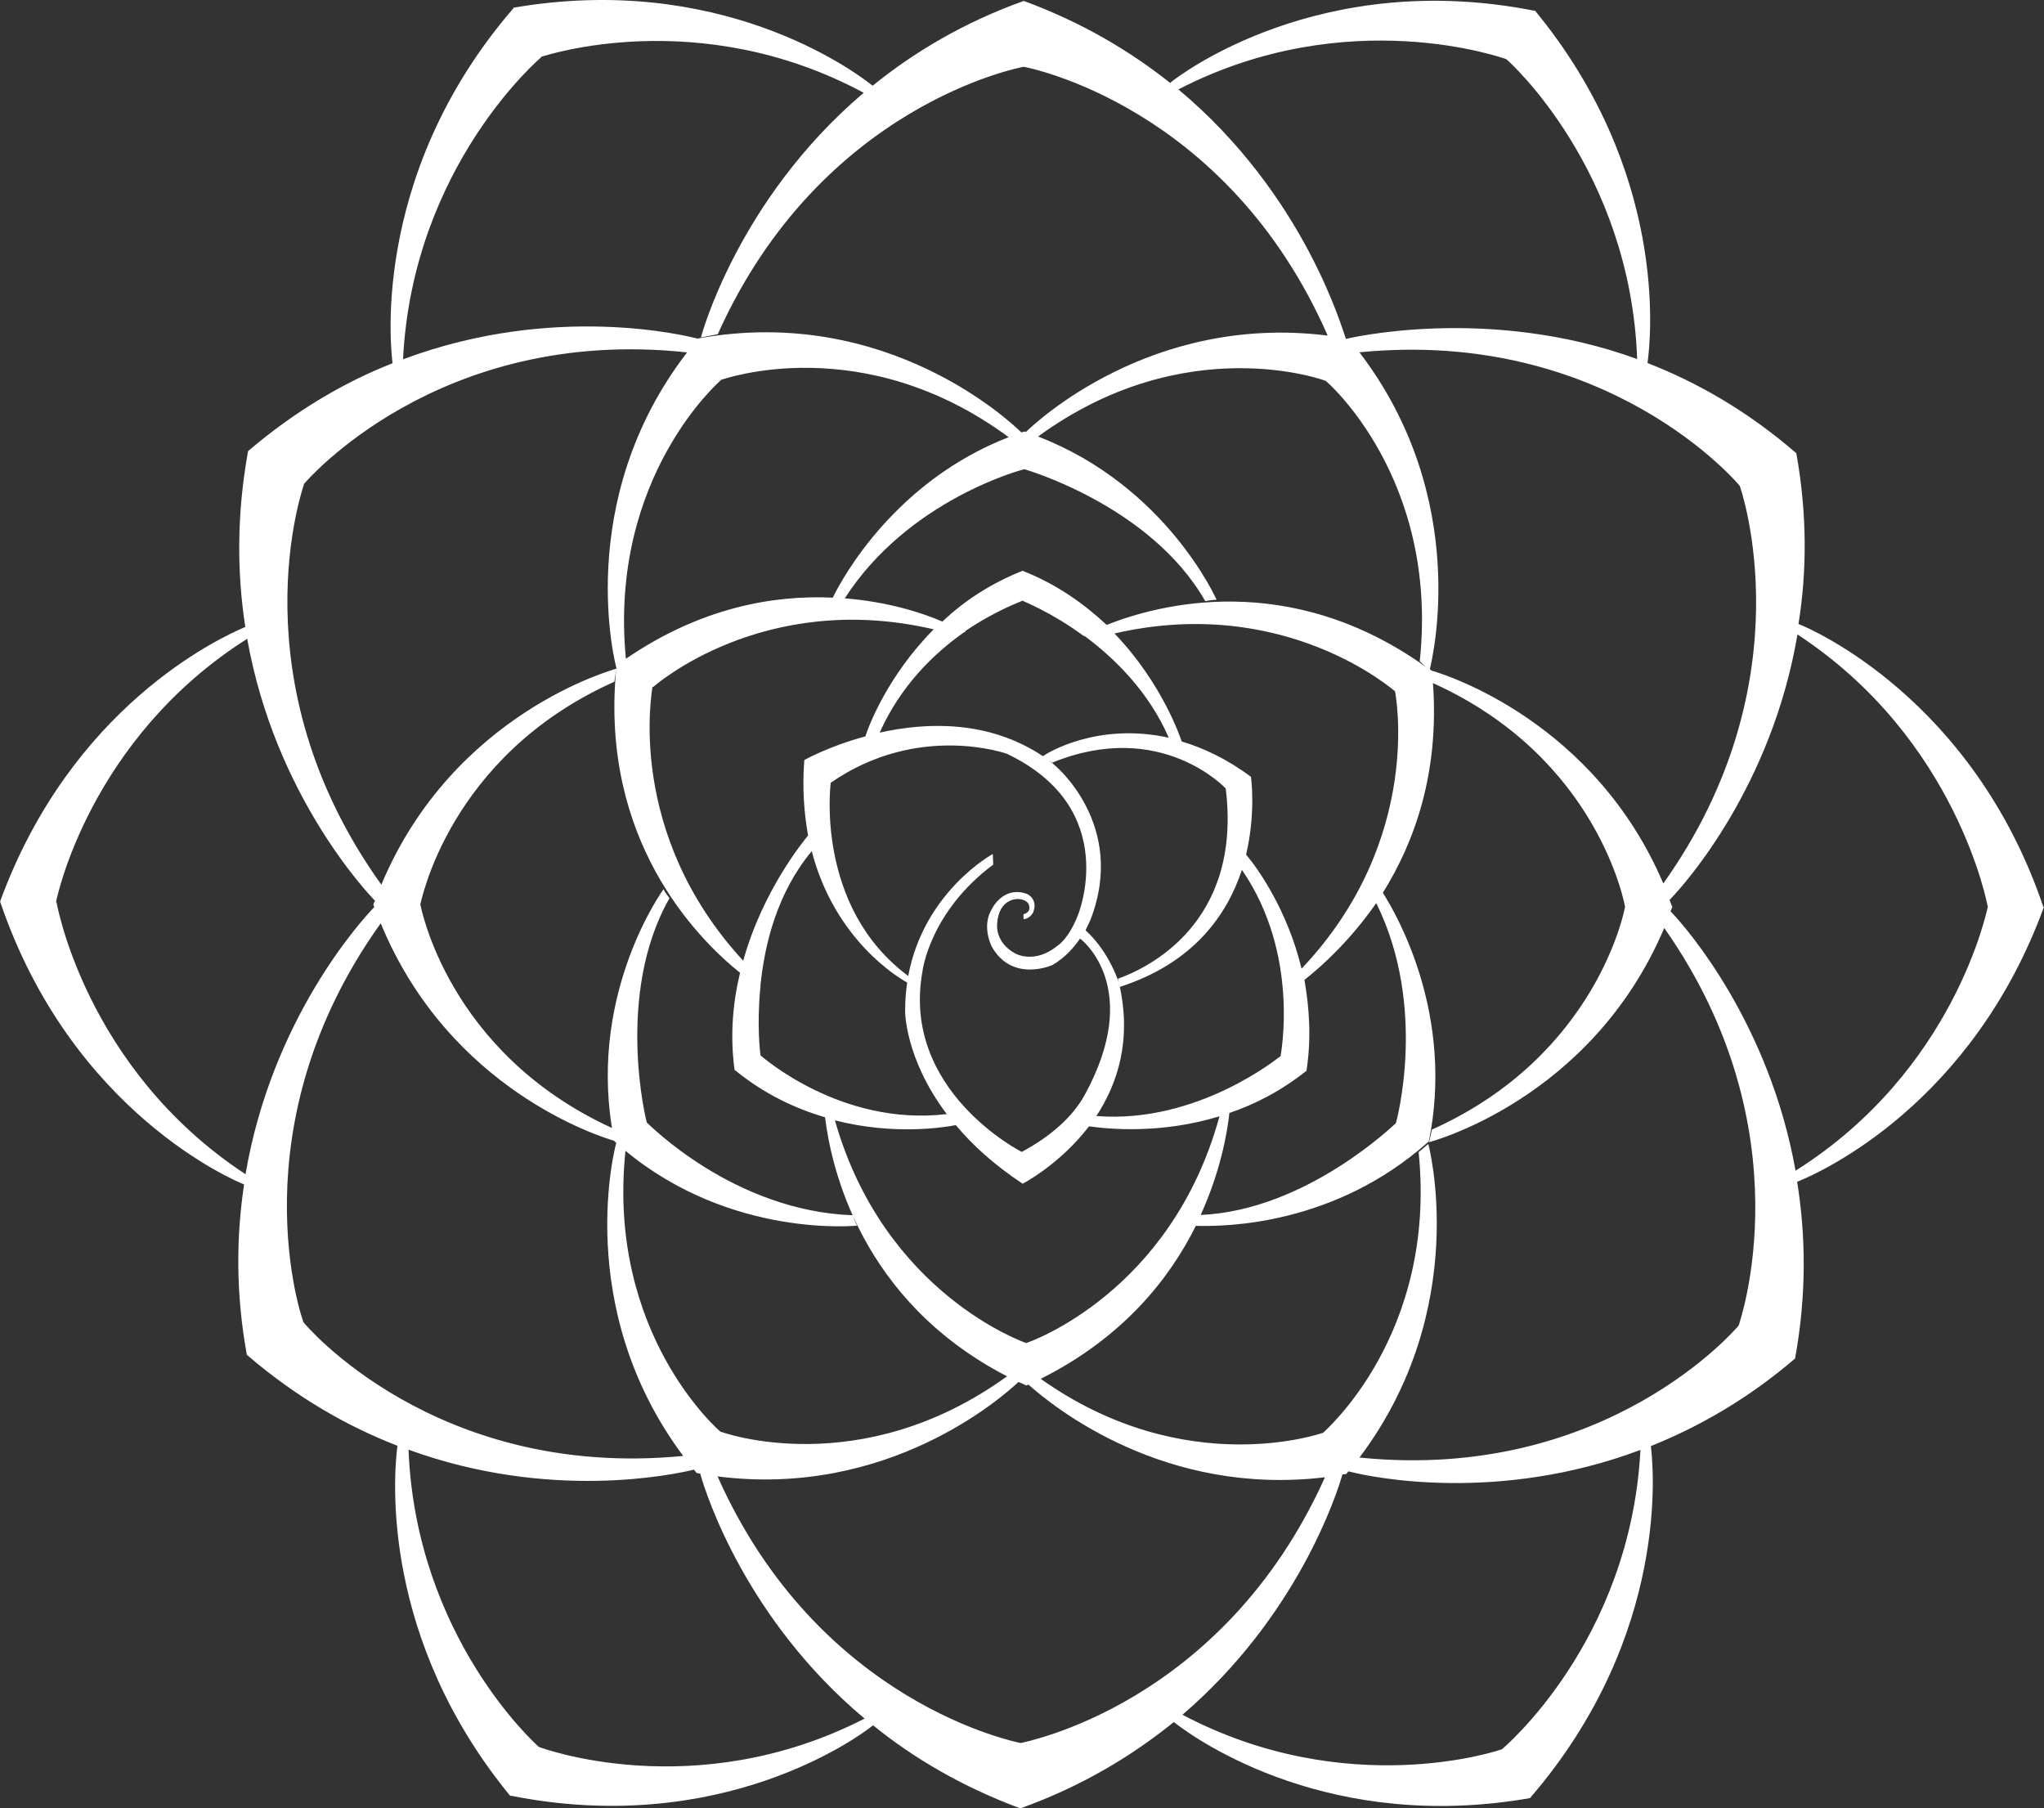 <?xml version="1.0" encoding="utf-8"?>
<!-- Generator: Adobe Illustrator 16.0.0, SVG Export Plug-In . SVG Version: 6.00 Build 0)  -->
<!DOCTYPE svg PUBLIC "-//W3C//DTD SVG 1.1//EN" "http://www.w3.org/Graphics/SVG/1.1/DTD/svg11.dtd">
<svg version="1.1" id="Layer_1" xmlns="http://www.w3.org/2000/svg" xmlns:xlink="http://www.w3.org/1999/xlink" x="0px" y="0px"
	 width="89.56px" height="79.221px" viewBox="0 0 89.56 79.221" enable-background="new 0 0 89.56 79.221" xml:space="preserve">
<rect x="0" y="0" width="89.56" height="79.221" fill="#333333" stroke="none"/>
<path fill="#FFFFFF" d="M89.557,39.733l-0.025-0.002c-3.092-9.133-10.182-12.184-10.73-12.395c0.363-2.25,0.393-4.765-0.094-7.48
	l0,0l0,0c-2.156-1.867-4.377-3.118-6.52-3.952c0.162-1.167,0.881-8.392-4.939-15.45l-0.006,0.019
	C57.85-1.395,51.689,3.277,51.27,3.631c-1.754-1.392-3.863-2.652-6.406-3.588h-0.012c-2.643,0.945-4.826,2.262-6.617,3.713
	c-0.885-0.712-6.746-4.974-15.75-3.416L22.5,0.357C16.04,7.834,17.188,15.756,17.2,15.913c-2.08,0.817-4.227,2.058-6.33,3.849l0,0
	l0,0h-0.012h0.012c-0.512,2.812-0.48,5.403-0.121,7.703C9.542,27.979,3.112,30.984,0.002,39.5h0.004
	c3.143,9.272,10.355,12.258,10.689,12.389c-0.34,2.256-0.375,4.748,0.121,7.465l0,0l0,0l0,0c2.191,1.881,4.424,3.141,6.598,3.984
	c-0.188,1.451-0.697,8.479,4.955,15.355l0.002-0.027c9.197,1.838,15.236-2.555,15.883-3.082c1.754,1.422,3.887,2.686,6.445,3.637
	h0.014c2.697-0.967,4.896-2.305,6.718-3.779c1.158,0.904,6.908,4.854,15.615,3.33l-0.01,0.002
	c6.211-7.188,5.391-14.697,5.297-15.422c2.092-0.84,4.232-2.049,6.32-3.836l0,0l0,0l0,0c0.514-2.828,0.465-5.43,0.09-7.742
	C79.854,51.329,86.41,48.344,89.557,39.733 M76.229,21.287c0.043,0.111,2.979,8.533-3.35,17.417
	c-3.016-7.081-9.494-9.139-10.145-9.322c-0.02-0.024-0.066-0.034-0.082-0.073c0.094-0.415,1.83-7.439-3.088-13.875
	C70.457,14.359,76.201,21.242,76.229,21.287 M36.583,49.081c2.617,0.672,4.838,0.299,5.297,0.209
	c0.705,0.848,1.664,1.732,2.928,2.568c0,0,1.609-0.824,2.908-2.514c0.893,0.125,3.174,0.34,5.717-0.441
	c-2.115,7.732-8.33,9.896-8.47,9.934l0,0C44.961,58.836,38.75,56.721,36.583,49.081 M27.407,50.417
	c4.656,3.852,10.148,3.277,10.148,3.277c-0.072-0.111-0.193-0.455-0.193-0.455c-5.252-0.189-8.984-4.045-9.02-4.061
	c-0.025-0.033-1.408-5.623,0.994-9.831c0,0-0.229-0.281-0.258-0.398c0,0-3.244,4.424-2.264,10.467
	c-7.229-3.314-8.377-9.748-8.398-9.793c0.023-0.02,1.201-6.492,8.504-9.758l0.076-0.513c-0.695,7.442,3.516,11.728,5.43,13.265
	c-0.311,1.295-0.451,2.738-0.236,4.275l0,0l0.021-0.004c1.283,1.047,2.637,1.676,3.939,2.059c0.27,2.197,1.561,8.033,7.975,11.348
	c-6.453,4.66-12.521,2.441-12.564,2.42c-0.02-0.01-4.988-4.266-4.156-12.291L27.407,50.417z M42.278,27.658
	c1.352-0.922,2.492-1.314,2.523-1.344c0.023,0.029,1.248,0.487,2.681,1.547l-0.014-0.002l0.061,0.008
	c1.289,0.959,2.791,2.411,3.682,4.452c-3.107-0.687-5.304,0.655-5.515,0.808c-2.377-1.582-5.078-1.494-7.152-1.031
	c0.916-2.054,2.365-3.449,3.664-4.375l0.102-0.047C42.309,27.674,42.295,27.674,42.278,27.658 M49.061,43.237
	c3.262-1.051,4.711-3.184,5.355-5.129c2.564,3.717,1.695,8.104,1.695,8.157c-0.047,0.027-3.615,2.982-8.072,2.627
	c0.934-1.43,1.561-3.338,0.998-5.797c0,0-0.398-1.363-1.473-2.34c0.137-0.281,0.219-0.467,0.219-0.467
	c1.617-4.184-1.6-6.792-1.6-6.792c-0.08-0.084-0.162-0.117-0.257-0.193l0.177,0.109c4.756-1.944,7.604,1.131,7.604,1.131
	c0.729,5.95-3.484,7.895-4.723,8.334L49.061,43.237z M33.321,43.163c0.182-1.797,0.725-4.045,2.246-5.875
	c1.018,3.917,3.838,5.569,4.182,5.756c-0.057,0.387-0.09,0.809-0.09,1.24c0,0-0.025,2.084,1.846,4.553l-0.031-0.029
	c-4.621,0.549-8.084-2.52-8.148-2.57c-0.012-0.027-0.176-1.279-0.01-2.979l0.006,0.012V43.163z M40.422,42.536
	c0,0,0.311-2.582,3.098-4.659l-0.02-0.465c0,0-3.016,1.643-3.705,5.344c-4.113-3.049-3.396-8.464-3.396-8.464
	c3.846-2.661,7.717-1.27,7.717-1.27c5.068,2.411,3.107,7.091,3.107,7.091c-0.418,1.049-0.889,1.32-0.889,1.32
	c-1.011,0.828-1.857,0.334-1.857,0.334c-0.881-0.486-0.787-1.258-0.787-1.258c0.055-1.207,0.953-1.124,0.953-1.124
	c0.377,0.035,0.432,0.24,0.432,0.24c0.135,0.358-0.229,0.426-0.229,0.426v0.213c0.264,0.002,0.418-0.281,0.418-0.281
	c0.242-0.598-0.26-0.819-0.26-0.819c-1.068-0.39-1.568,0.698-1.568,0.698c-0.426,0.752,0.016,1.602,0.016,1.602
	c0.898,1.605,2.654,0.816,2.654,0.816c0.561-0.318,0.951-0.779,1.217-1.162c0.094,0.062,2.775,2.164,0.203,6.852
	c-0.518,0.941-1.461,1.799-2.757,2.494C44.768,50.465,39.459,47.784,40.422,42.536 M37.917,32.261
	c-1.605,0.431-2.676,1.036-2.676,1.036c-0.096,1.246-0.006,2.349,0.166,3.304c-0.174,0.218-1.98,2.382-2.842,5.488
	c-5.189-5.624-3.982-11.864-3.977-11.997l0.035,0.003c0,0,4.795-4.276,12.289-2.524C38.897,29.597,38.055,31.818,37.917,32.261
	 M27.424,28.861c-0.77-8,4.184-12.226,4.184-12.226c0.086-0.015,6.178-2.208,12.588,2.517c-4.957,1.926-7.266,6.124-7.707,7.031
	C33.901,26.06,30.709,26.611,27.424,28.861 M53.867,48.758c1.119-0.375,2.27-0.969,3.365-1.838h0.012l0,0
	c0.223-1.447,0.121-2.785-0.088-3.992c0.766-0.604,1.998-1.717,3.145-3.364c2.273,4.583,0.871,9.606,0.863,9.639
	c-0.02,0.006-3.898,3.82-8.555,4.023C53.473,51.327,53.771,49.645,53.867,48.758 M57.029,42.438
	c-0.615-2.566-1.922-4.399-2.43-4.999c0.439-1.865,0.213-3.406,0.213-3.406c-1.043-0.783-2.09-1.268-3.033-1.55
	c-0.061-0.171-0.852-2.55-2.947-4.731c7.439-1.719,12.219,2.469,12.309,2.551h-0.014C61.127,30.303,62.424,36.743,57.029,42.438
	 M48.49,27.377c-0.971-0.904-2.162-1.773-3.685-2.371l0,0l0,0l0,0l0,0c-1.424,0.566-2.59,1.346-3.512,2.225
	c-0.93-0.402-2.418-0.871-4.279-1.018c2.803-4.35,7.824-5.652,7.869-5.658c0,0,5.531,1.579,7.925,5.778c0,0,0.357-0.063,0.498-0.058
	c0,0-2.193-4.982-7.822-7.151c6.453-4.708,12.556-2.462,12.603-2.438c0.031,0.011,4.971,4.261,4.121,12.28l0.252,0.24
	C56.469,24.931,50.723,26.488,48.49,27.377 M65.998,2.592L65.998,2.592c0.129,0.092,5.439,4.875,5.736,13.138
	c-6.578-2.401-12.76-0.883-12.76-0.883c-0.15-0.372-1.791-6.3-7.342-10.93C59.094,0.063,65.998,2.592,65.998,2.592 M23.717,2.505
	l-0.016-0.013c0.168-0.045,6.908-2.311,14.143,1.572c-5.57,4.733-7.133,10.721-7.133,10.721l0.738-0.144
	C35.979,4.553,44.776,2.939,44.858,2.926c0.137,0.027,8.886,1.673,13.316,11.776c-7.74-0.974-12.814,3.827-13.218,4.218
	c-0.033,0.001-0.059-0.02-0.059-0.02c-0.064,0.02-0.109,0.037-0.148,0.042c-0.424-0.416-5.875-5.608-14.148-4.117l0,0h-0.01h0.01
	l-0.014,0.013c-0.439-0.107-6.256-1.594-12.928,0.903C18.081,7.253,23.717,2.505,23.717,2.505 M13.329,21.188
	c0.027-0.021,5.84-6.928,16.777-5.75c-5.049,6.554-3.117,13.773-3.094,13.838l-0.016,0.021c-0.059,0.029-7.125,1.905-10.287,9.461
	C10.282,29.793,13.288,21.31,13.329,21.188 M10.758,51.442c-7.029-4.619-8.281-11.917-8.281-11.917H2.454
	c0.029-0.164,1.459-7.153,8.377-11.541c1.221,6.858,5.25,11.113,5.602,11.481c-0.031,0.054-0.059,0.101-0.074,0.152l0,0v0.007
	c0.016,0.033,0.016,0.072,0.043,0.112C15.79,40.368,11.911,44.657,10.758,51.442 M13.299,57.928
	c-0.057-0.104-3.006-8.551,3.383-17.48c3.016,7.328,9.67,9.365,10.236,9.531v0.02c0.027,0.02,0.057,0.061,0.088,0.057
	c-0.031,0.084-1.953,7.188,2.928,13.727C19.051,64.842,13.323,57.973,13.299,57.928 M23.631,76.538l-0.016-0.004
	c-0.123-0.102-5.389-4.814-5.715-13.025c6.195,2.26,11.629,1.088,12.504,0.875c0.053,0.051,0.078,0.102,0.113,0.141l0,0l0,0h0.016
	c0.043,0.02,0.086,0.021,0.148,0.033c0.258,0.932,2.016,6.383,7.201,10.732C30.422,79.11,23.631,76.538,23.631,76.538
	 M44.719,76.362c-0.105-0.035-8.822-1.676-13.279-11.682c7.477,0.953,12.473-3.469,13.184-4.137
	c0.109,0.039,0.219,0.094,0.332,0.154l0,0c0.039-0.016,0.072-0.025,0.109-0.037c1.119,0.996,5.955,4.906,12.99,4.057
	C53.553,74.727,44.821,76.327,44.719,76.362 M65.822,76.622l0.018-0.002c-0.162,0.076-6.824,2.303-14.029-1.498
	c5.055-4.338,6.768-9.684,7.01-10.529c0.07,0,0.117-0.01,0.18-0.025c0.012-0.043,0.051-0.062,0.086-0.109
	c1.02,0.268,6.545,1.408,12.791-0.939C71.432,71.946,65.822,76.622,65.822,76.622 M76.182,58.069
	c-0.039,0.055-5.783,6.885-16.615,5.785c4.947-6.568,3.016-13.738,3.016-13.738l-0.424,0.357c0.812,8.018-4.148,12.238-4.18,12.293
	c0,0-6.018,2.156-12.378-2.361c3.595-1.799,5.648-4.385,6.796-6.703c1.324,0.043,6.092-0.029,10.186-3.678h0.02
	c1.131-5.537-1.373-9.908-2.012-10.912c1.371-2.196,2.484-5.229,2.195-9.185c7.273,3.275,8.416,9.762,8.416,9.803
	c0,0.027-1.174,6.49-8.461,9.756l-0.123,0.551c0,0,7.105-1.834,10.303-9.383C79.186,49.573,76.203,57.975,76.182,58.069
	 M78.674,51.288c-1.15-6.436-4.732-10.596-5.48-11.367c0.037-0.07,0.057-0.125,0.082-0.186l0,0c-0.045-0.095-0.08-0.206-0.123-0.31
	c0.748-0.762,4.484-5.02,5.605-11.63c7.02,4.6,8.334,11.914,8.334,11.914h0.01C87.057,39.883,85.643,46.897,78.674,51.288"/>
</svg>
